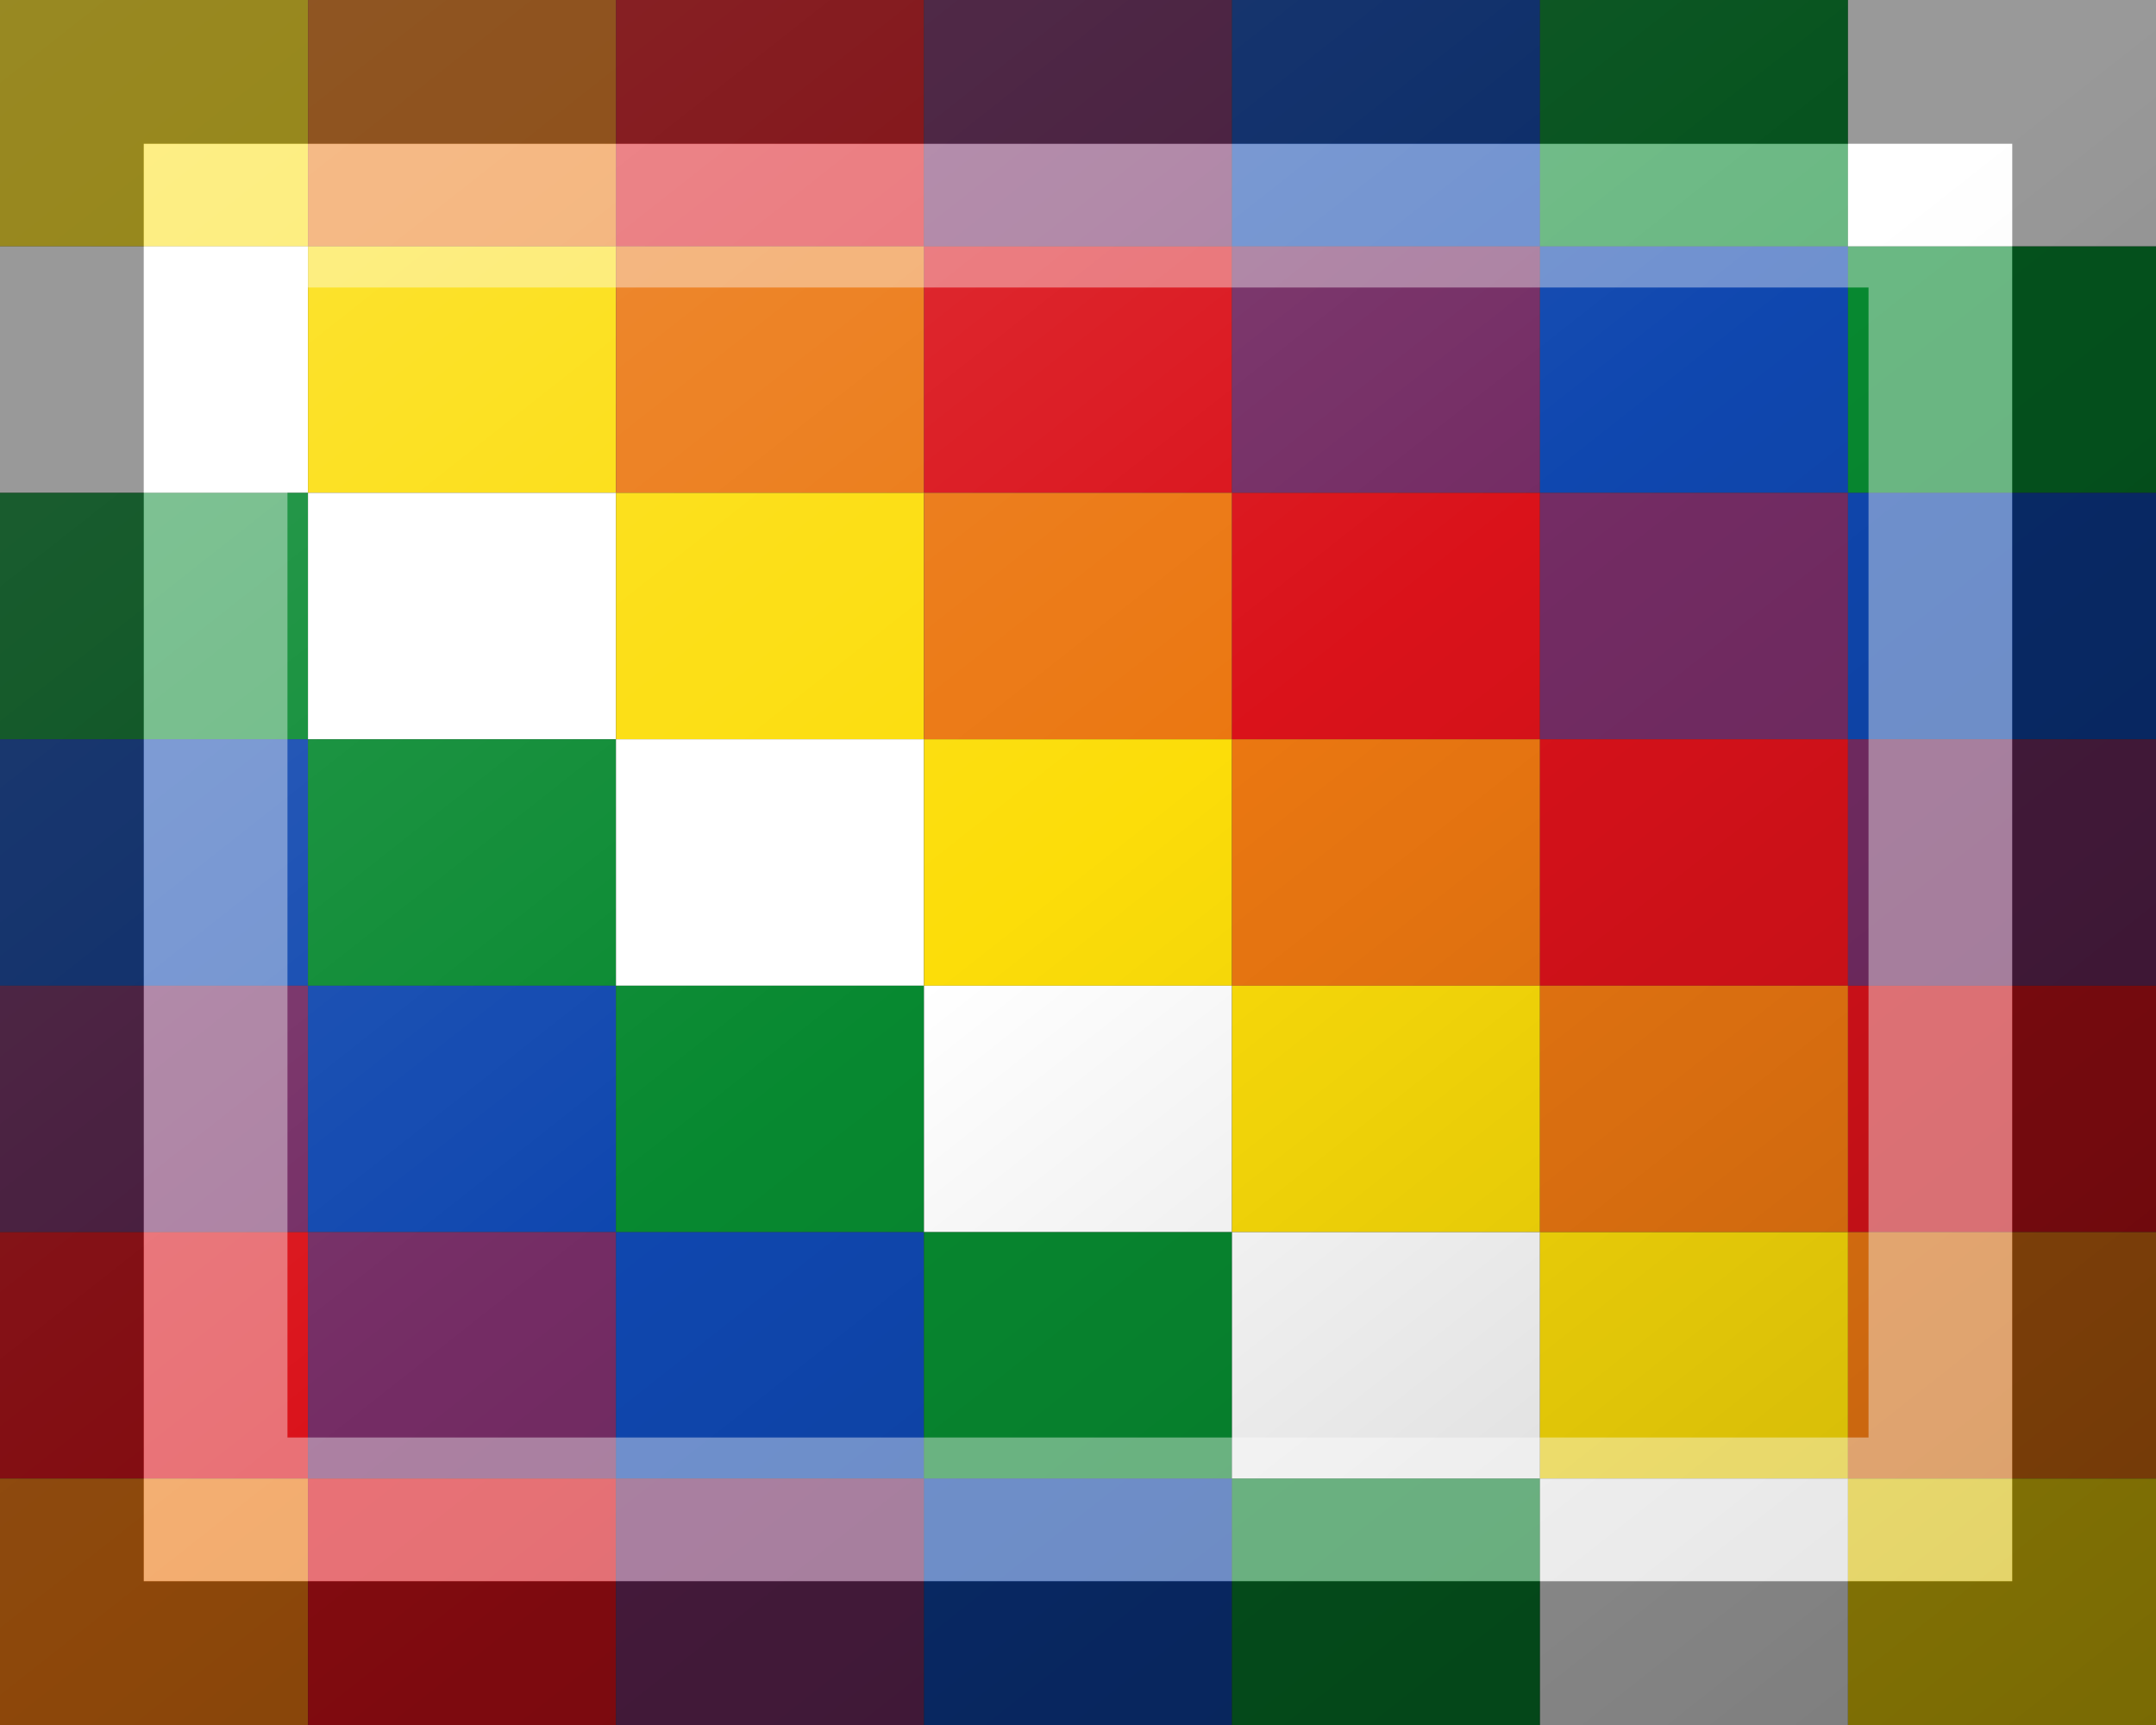 <?xml version="1.0"?>
<svg xmlns="http://www.w3.org/2000/svg" xmlns:xlink="http://www.w3.org/1999/xlink" version="1.1" width="450" height="360" viewBox="0 0 450 360">
<rect x="0" y="0" width="450" height="360" fill="#333333" stroke="none"/>
<!-- Generated by Kreative Vexillo v1.0 -->
<style>
.b{fill:rgb(15,71,175);}
.g{fill:rgb(7,137,48);}
.o{fill:rgb(235,119,17);}
.r{fill:rgb(218,18,26);}
.v{fill:rgb(116,44,100);}
.w{fill:rgb(255,255,255);}
.y{fill:rgb(252,221,9);}
</style>
<defs>
<linearGradient id="glaze" x1="0%" y1="0%" x2="100%" y2="100%">
<stop offset="0%" stop-color="rgb(255,255,255)" stop-opacity="0.2"/>
<stop offset="49.999%" stop-color="rgb(255,255,255)" stop-opacity="0.0"/>
<stop offset="50.001%" stop-color="rgb(0,0,0)" stop-opacity="0.0"/>
<stop offset="100%" stop-color="rgb(0,0,0)" stop-opacity="0.2"/>
</linearGradient>
</defs>
<g>
<g>
<rect x="0" y="0" width="64.286" height="51.429" class="y"/>
<rect x="64.286" y="0" width="64.286" height="51.429" class="o"/>
<rect x="128.571" y="0" width="64.286" height="51.429" class="r"/>
<rect x="192.857" y="0" width="64.286" height="51.429" class="v"/>
<rect x="257.143" y="0" width="64.286" height="51.429" class="b"/>
<rect x="321.429" y="0" width="64.286" height="51.429" class="g"/>
<rect x="385.714" y="0" width="64.286" height="51.429" class="w"/>
</g>
<g>
<rect x="0" y="51.429" width="64.286" height="51.429" class="w"/>
<rect x="64.286" y="51.429" width="64.286" height="51.429" class="y"/>
<rect x="128.571" y="51.429" width="64.286" height="51.429" class="o"/>
<rect x="192.857" y="51.429" width="64.286" height="51.429" class="r"/>
<rect x="257.143" y="51.429" width="64.286" height="51.429" class="v"/>
<rect x="321.429" y="51.429" width="64.286" height="51.429" class="b"/>
<rect x="385.714" y="51.429" width="64.286" height="51.429" class="g"/>
</g>
<g>
<rect x="0" y="102.857" width="64.286" height="51.429" class="g"/>
<rect x="64.286" y="102.857" width="64.286" height="51.429" class="w"/>
<rect x="128.571" y="102.857" width="64.286" height="51.429" class="y"/>
<rect x="192.857" y="102.857" width="64.286" height="51.429" class="o"/>
<rect x="257.143" y="102.857" width="64.286" height="51.429" class="r"/>
<rect x="321.429" y="102.857" width="64.286" height="51.429" class="v"/>
<rect x="385.714" y="102.857" width="64.286" height="51.429" class="b"/>
</g>
<g>
<rect x="0" y="154.286" width="64.286" height="51.429" class="b"/>
<rect x="64.286" y="154.286" width="64.286" height="51.429" class="g"/>
<rect x="128.571" y="154.286" width="64.286" height="51.429" class="w"/>
<rect x="192.857" y="154.286" width="64.286" height="51.429" class="y"/>
<rect x="257.143" y="154.286" width="64.286" height="51.429" class="o"/>
<rect x="321.429" y="154.286" width="64.286" height="51.429" class="r"/>
<rect x="385.714" y="154.286" width="64.286" height="51.429" class="v"/>
</g>
<g>
<rect x="0" y="205.714" width="64.286" height="51.429" class="v"/>
<rect x="64.286" y="205.714" width="64.286" height="51.429" class="b"/>
<rect x="128.571" y="205.714" width="64.286" height="51.429" class="g"/>
<rect x="192.857" y="205.714" width="64.286" height="51.429" class="w"/>
<rect x="257.143" y="205.714" width="64.286" height="51.429" class="y"/>
<rect x="321.429" y="205.714" width="64.286" height="51.429" class="o"/>
<rect x="385.714" y="205.714" width="64.286" height="51.429" class="r"/>
</g>
<g>
<rect x="0" y="257.143" width="64.286" height="51.429" class="r"/>
<rect x="64.286" y="257.143" width="64.286" height="51.429" class="v"/>
<rect x="128.571" y="257.143" width="64.286" height="51.429" class="b"/>
<rect x="192.857" y="257.143" width="64.286" height="51.429" class="g"/>
<rect x="257.143" y="257.143" width="64.286" height="51.429" class="w"/>
<rect x="321.429" y="257.143" width="64.286" height="51.429" class="y"/>
<rect x="385.714" y="257.143" width="64.286" height="51.429" class="o"/>
</g>
<g>
<rect x="0" y="308.571" width="64.286" height="51.429" class="o"/>
<rect x="64.286" y="308.571" width="64.286" height="51.429" class="r"/>
<rect x="128.571" y="308.571" width="64.286" height="51.429" class="v"/>
<rect x="192.857" y="308.571" width="64.286" height="51.429" class="b"/>
<rect x="257.143" y="308.571" width="64.286" height="51.429" class="g"/>
<rect x="321.429" y="308.571" width="64.286" height="51.429" class="w"/>
<rect x="385.714" y="308.571" width="64.286" height="51.429" class="y"/>
</g>
</g>
<g>
<rect x="0" y="0" width="450" height="360" fill="url(#glaze)"/>
<path d="M 30 30 L 420 30 L 420 330 L 30 330 Z M 60 60 L 60 300 L 390 300 L 390 60 Z" fill="rgb(255,255,255)" opacity="0.4"/>
<path d="M 0 0 L 450 0 L 450 360 L 0 360 Z M 30 30 L 30 330 L 420 330 L 420 30 Z" fill="rgb(0,0,0)" opacity="0.4"/>
</g>
</svg>
